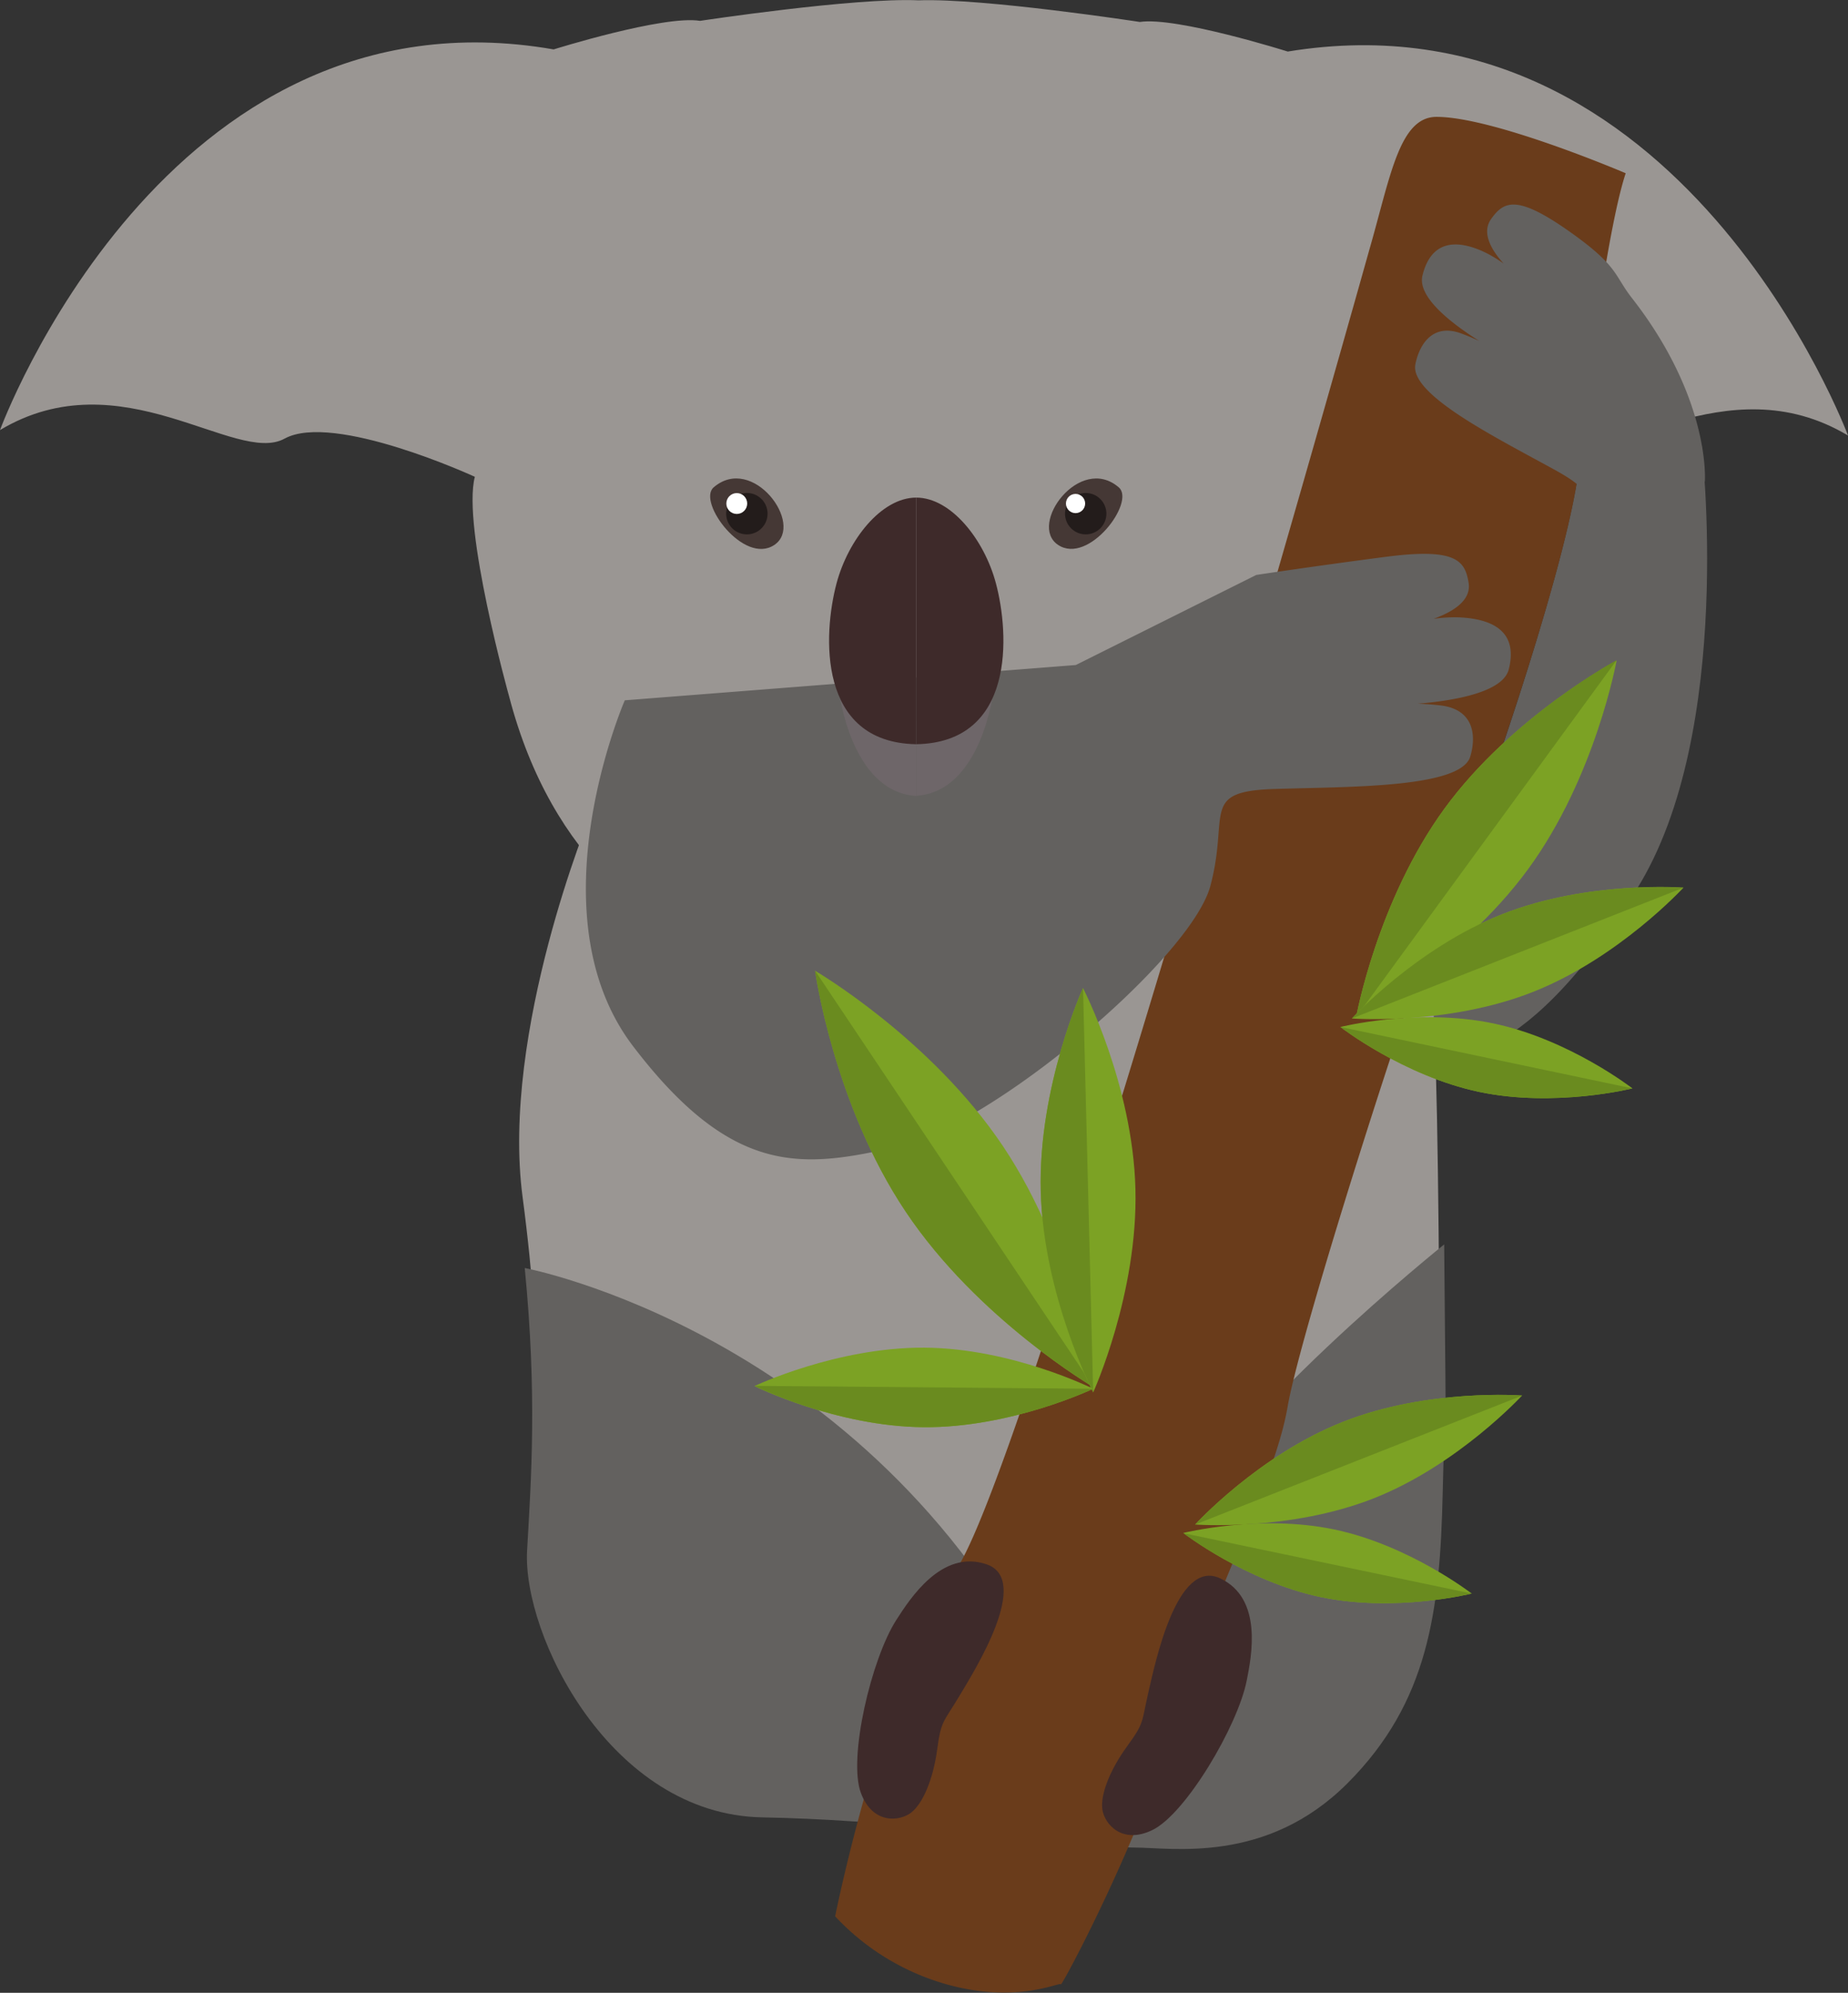 <svg xmlns="http://www.w3.org/2000/svg" viewBox="0 0 336.68 363.04"><rect x="0" y="0" width="336.68" height="363.04" fill="#333333" stroke="none"/><defs><style>.cls-1{fill:#9a9693;}.cls-2{fill:#63615f;}.cls-3{fill:#6a3c1b;}.cls-4{fill:#453835;}.cls-5{fill:#3e2a2a;}.cls-6{fill:#231c1b;}.cls-7{fill:#fff;}.cls-8{fill:#6e6669;}.cls-9{fill:#7ca224;}.cls-10{fill:#6a8b1f;}</style></defs><title>koala</title><g id="Layer_2" data-name="Layer 2"><g id="Animals"><path class="cls-1" d="M234.61,9.39S214.35,3,207.66,4c0,0-28.47-4.37-40.29-3.94-11.69-.53-39.83,3.74-39.83,3.74C120.91,2.72,100.87,9,100.87,9,29.93-3.34,0,78.35,0,78.35c22.06-13.2,42.9,6.46,51.84,1.56s34.67,6.95,34.67,6.95c-2.38,9.13,6.24,40,6.24,40C108.43,186.88,168,179.73,168,179.73v-.6c7.84.67,60.44,3,75-52.23,0,0,8.66-30.67,6.24-39.79,0,0,26-11.6,35-6.65S314.36,66,336.68,79.34C336.68,79.34,306.29-2.34,234.61,9.39Z"/><path class="cls-2" d="M310,81l-22.69,6.53c-2.92,18.76-17.88,62.27-23.16,74.57-1.63,3.81-4.66,12.34-8.17,22.82l5.5,7.3S276,197.59,298.18,162C316.15,133.23,310,81,310,81Z"/><path class="cls-1" d="M107.6,148.35s-16.38,39.59-12.39,69.73,2.66,48,1.8,63.38,15.19,48.11,42.83,48.62c28.85.53,59.09,5.54,65.86,5.54s24,3.08,38.78-11.7,16.87-31.39,17.36-52.93.63-6.47.49-21.54c-.66-74.48-.62-89.27-9.86-93.26s-13.53-16.3-22.15-16.91S107.6,148.35,107.6,148.35Z"/><path class="cls-2" d="M95.6,231h0c2.27,23.14,1.18,38.22.43,51.46-.87,15.38,15.19,48.11,42.83,48.62,22.28.41,45.37,3.49,57.86,4.87,1.26-7.65-.44-17.28-6.59-29.43C157.84,242.73,95.6,231,95.6,231Z"/><path class="cls-2" d="M212.86,280.11c-5.14,10.85-14.3,35.45-17.43,55.47,5.33.61,9.3,1,11.27,1,6.77,0,24,3.08,38.78-11.7s16.87-31.39,17.36-52.93.63-6.47.49-21.54c-.07-8.71-.15-16.57-.22-23.71C263.11,226.74,223,258.7,212.86,280.11Z"/><path class="cls-3" d="M249.41,45.72s-61.53,219.73-75.08,240-22.18,63.39-22.18,63.39a44.18,44.18,0,0,0,20.32,12.39c12.92,3.62,20.68-.54,20.8,0s14.9-27.16,21-48.7,17.85-42.21,20.31-56.5,24-81.38,29.54-94.3S286,101.73,287.69,84.8s5.41-44,8.49-53.24c0,0-24-10.27-34.47-10.27C254.89,21.3,253.31,32.25,249.41,45.72Z"/><path class="cls-2" d="M113.83,127.58s-16.91,38.85,1.5,63,31.27,22.17,48.51,18.24,53.18-34.3,56.68-47.45-2-17.21,11.7-17.64,33.9-.16,35.64-5.9c1.06-3.51.87-8.49-5.26-9.3a52.34,52.34,0,0,0-12.28,0s22.8.27,24.55-6.57c1.63-6.39-2.19-9-8.33-9.45s-13.15,2.06-13.15,2.06,15.23-1.81,14.17-8.39c-.65-4.08-2.34-6.39-15-4.75s-23.68,3.31-23.68,3.31L196,121.15Z"/><path class="cls-2" d="M285.06,105.22c2.88-12.47,9-13.66-1.65-19.54s-26.63-13.76-25.55-19.3c.66-3.38,2.95-7.49,8.14-5.71a43.72,43.72,0,0,1,9.66,4.94s-18.08-8.94-16.51-15.4c1.46-6,5.61-6.71,10.61-4.59s9.48,7,9.48,7S268,45,271.68,39.87c2.27-3.17,4.59-4.44,13.9,2.06s8.43,8.13,11.69,12.31C311.75,72.76,310.6,87.7,310.6,87.7S282.17,117.68,285.06,105.22Z"/><path class="cls-4" d="M130,88.8C127,91.46,135.53,103,141.08,99.27S137.11,82.65,130,88.8Z"/><path class="cls-4" d="M203.84,88.8c3.06,2.66-5.52,14.16-11.07,10.47S196.75,82.65,203.84,88.8Z"/><path class="cls-5" d="M156.84,326.62c2.14,5.76,7.06,5.21,9.15,3.6s4-5.95,4.75-11.5c.72-5.32,1.1-4.84,4-9.68s13.21-21.26,5-24.06-14,6.35-16.44,10.13C158.74,302.2,154.48,320.3,156.84,326.62Z"/><path class="cls-5" d="M209.93,333.4c-5.54,2.67-8.7-1.13-9.09-3.73s1.24-7.06,4.54-11.59c3.16-4.34,2.56-4.25,3.83-9.74s5.2-24.49,13.07-20.81,5.72,14.29,4.84,18.69C225.46,314.49,216,330.48,209.93,333.4Z"/><path class="cls-6" d="M139.84,93.58a3.77,3.77,0,1,1-3.76-3.77A3.77,3.77,0,0,1,139.84,93.58Z"/><circle class="cls-6" cx="197.8" cy="93.58" r="3.77"/><circle class="cls-7" cx="134.23" cy="91.73" r="1.9"/><circle class="cls-7" cx="195.95" cy="91.73" r="1.75"/><path class="cls-8" d="M152.85,125.89S155,144.28,166.92,145v-13.6Z"/><path class="cls-8" d="M181,125.89s-2.17,18.39-14.09,19.08v-13.6Z"/><path class="cls-5" d="M166.92,90.65c-6.37,0-12.41,7.73-14.51,15.61-2.46,9.24-3.54,29,14.51,29.32Z"/><path class="cls-5" d="M166.92,90.65c6.38,0,12.43,7.73,14.52,15.61,2.47,9.24,3.55,29-14.52,29.32Z"/><path class="cls-9" d="M165,220.73c-13.15-19.66-16.5-43.88-16.5-43.88s21.11,12.34,34.26,32,16.51,43.89,16.51,43.89S178.13,240.39,165,220.73Z"/><path class="cls-10" d="M165,220.73c13.16,19.66,34.27,32,34.27,32l-50.77-75.89S151.83,201.07,165,220.73Z"/><path class="cls-9" d="M189.61,217c-.47-19.08,7.7-37,7.7-37s9.07,17.53,9.55,36.61-7.7,37.06-7.7,37.06S190.09,236.11,189.61,217Z"/><path class="cls-10" d="M189.61,217c.48,19.08,9.55,36.62,9.55,36.62L197.31,180S189.13,197.95,189.61,217Z"/><path class="cls-9" d="M168.24,260c-16-.14-30.79-7.49-30.79-7.49s14.93-7.09,30.92-7,30.79,7.49,30.79,7.49S184.22,260.15,168.24,260Z"/><path class="cls-10" d="M168.24,260c16,.14,30.92-7,30.92-7l-61.71-.53S152.25,259.87,168.24,260Z"/><path class="cls-9" d="M263.19,147.27c12.3-16.83,31.33-26.93,31.33-26.93s-3.83,21.21-16.12,38-31.33,26.94-31.33,26.94S250.9,164.11,263.19,147.27Z"/><path class="cls-10" d="M263.19,147.27c-12.28,16.84-16.11,38-16.11,38l47.44-65S275.49,130.45,263.19,147.27Z"/><path class="cls-9" d="M273.71,166.54c15.65-6.17,33-4.84,33-4.84s-11.76,12.81-27.41,19-33,4.84-33,4.84S258.06,172.71,273.71,166.54Z"/><path class="cls-10" d="M273.71,166.54c-15.66,6.17-27.42,19-27.42,19l60.4-23.82S289.36,160.38,273.71,166.54Z"/><path class="cls-9" d="M269.49,198.92c-13.79-2.9-25.29-11.83-25.29-11.83s14.13-3.53,27.91-.64,25.3,11.83,25.3,11.83S283.27,201.82,269.49,198.92Z"/><path class="cls-10" d="M269.49,198.92c13.79,2.9,27.92-.64,27.92-.64l-53.21-11.19S255.7,196,269.49,198.92Z"/><path class="cls-9" d="M244.74,259c15.44-6.08,32.56-4.77,32.56-4.77s-11.62,12.64-27,18.72-32.56,4.78-32.56,4.78S229.29,265.07,244.74,259Z"/><path class="cls-10" d="M244.74,259c-15.45,6.09-27,18.73-27,18.73l59.61-23.5S260.18,252.9,244.74,259Z"/><path class="cls-9" d="M240.58,290.94c-13.61-2.87-25-11.67-25-11.67s13.95-3.49,27.55-.63,25,11.67,25,11.67S254.18,293.79,240.58,290.94Z"/><path class="cls-10" d="M240.58,290.94c13.6,2.86,27.55-.63,27.55-.63l-52.52-11S227,288.07,240.58,290.94Z"/></g></g></svg>
